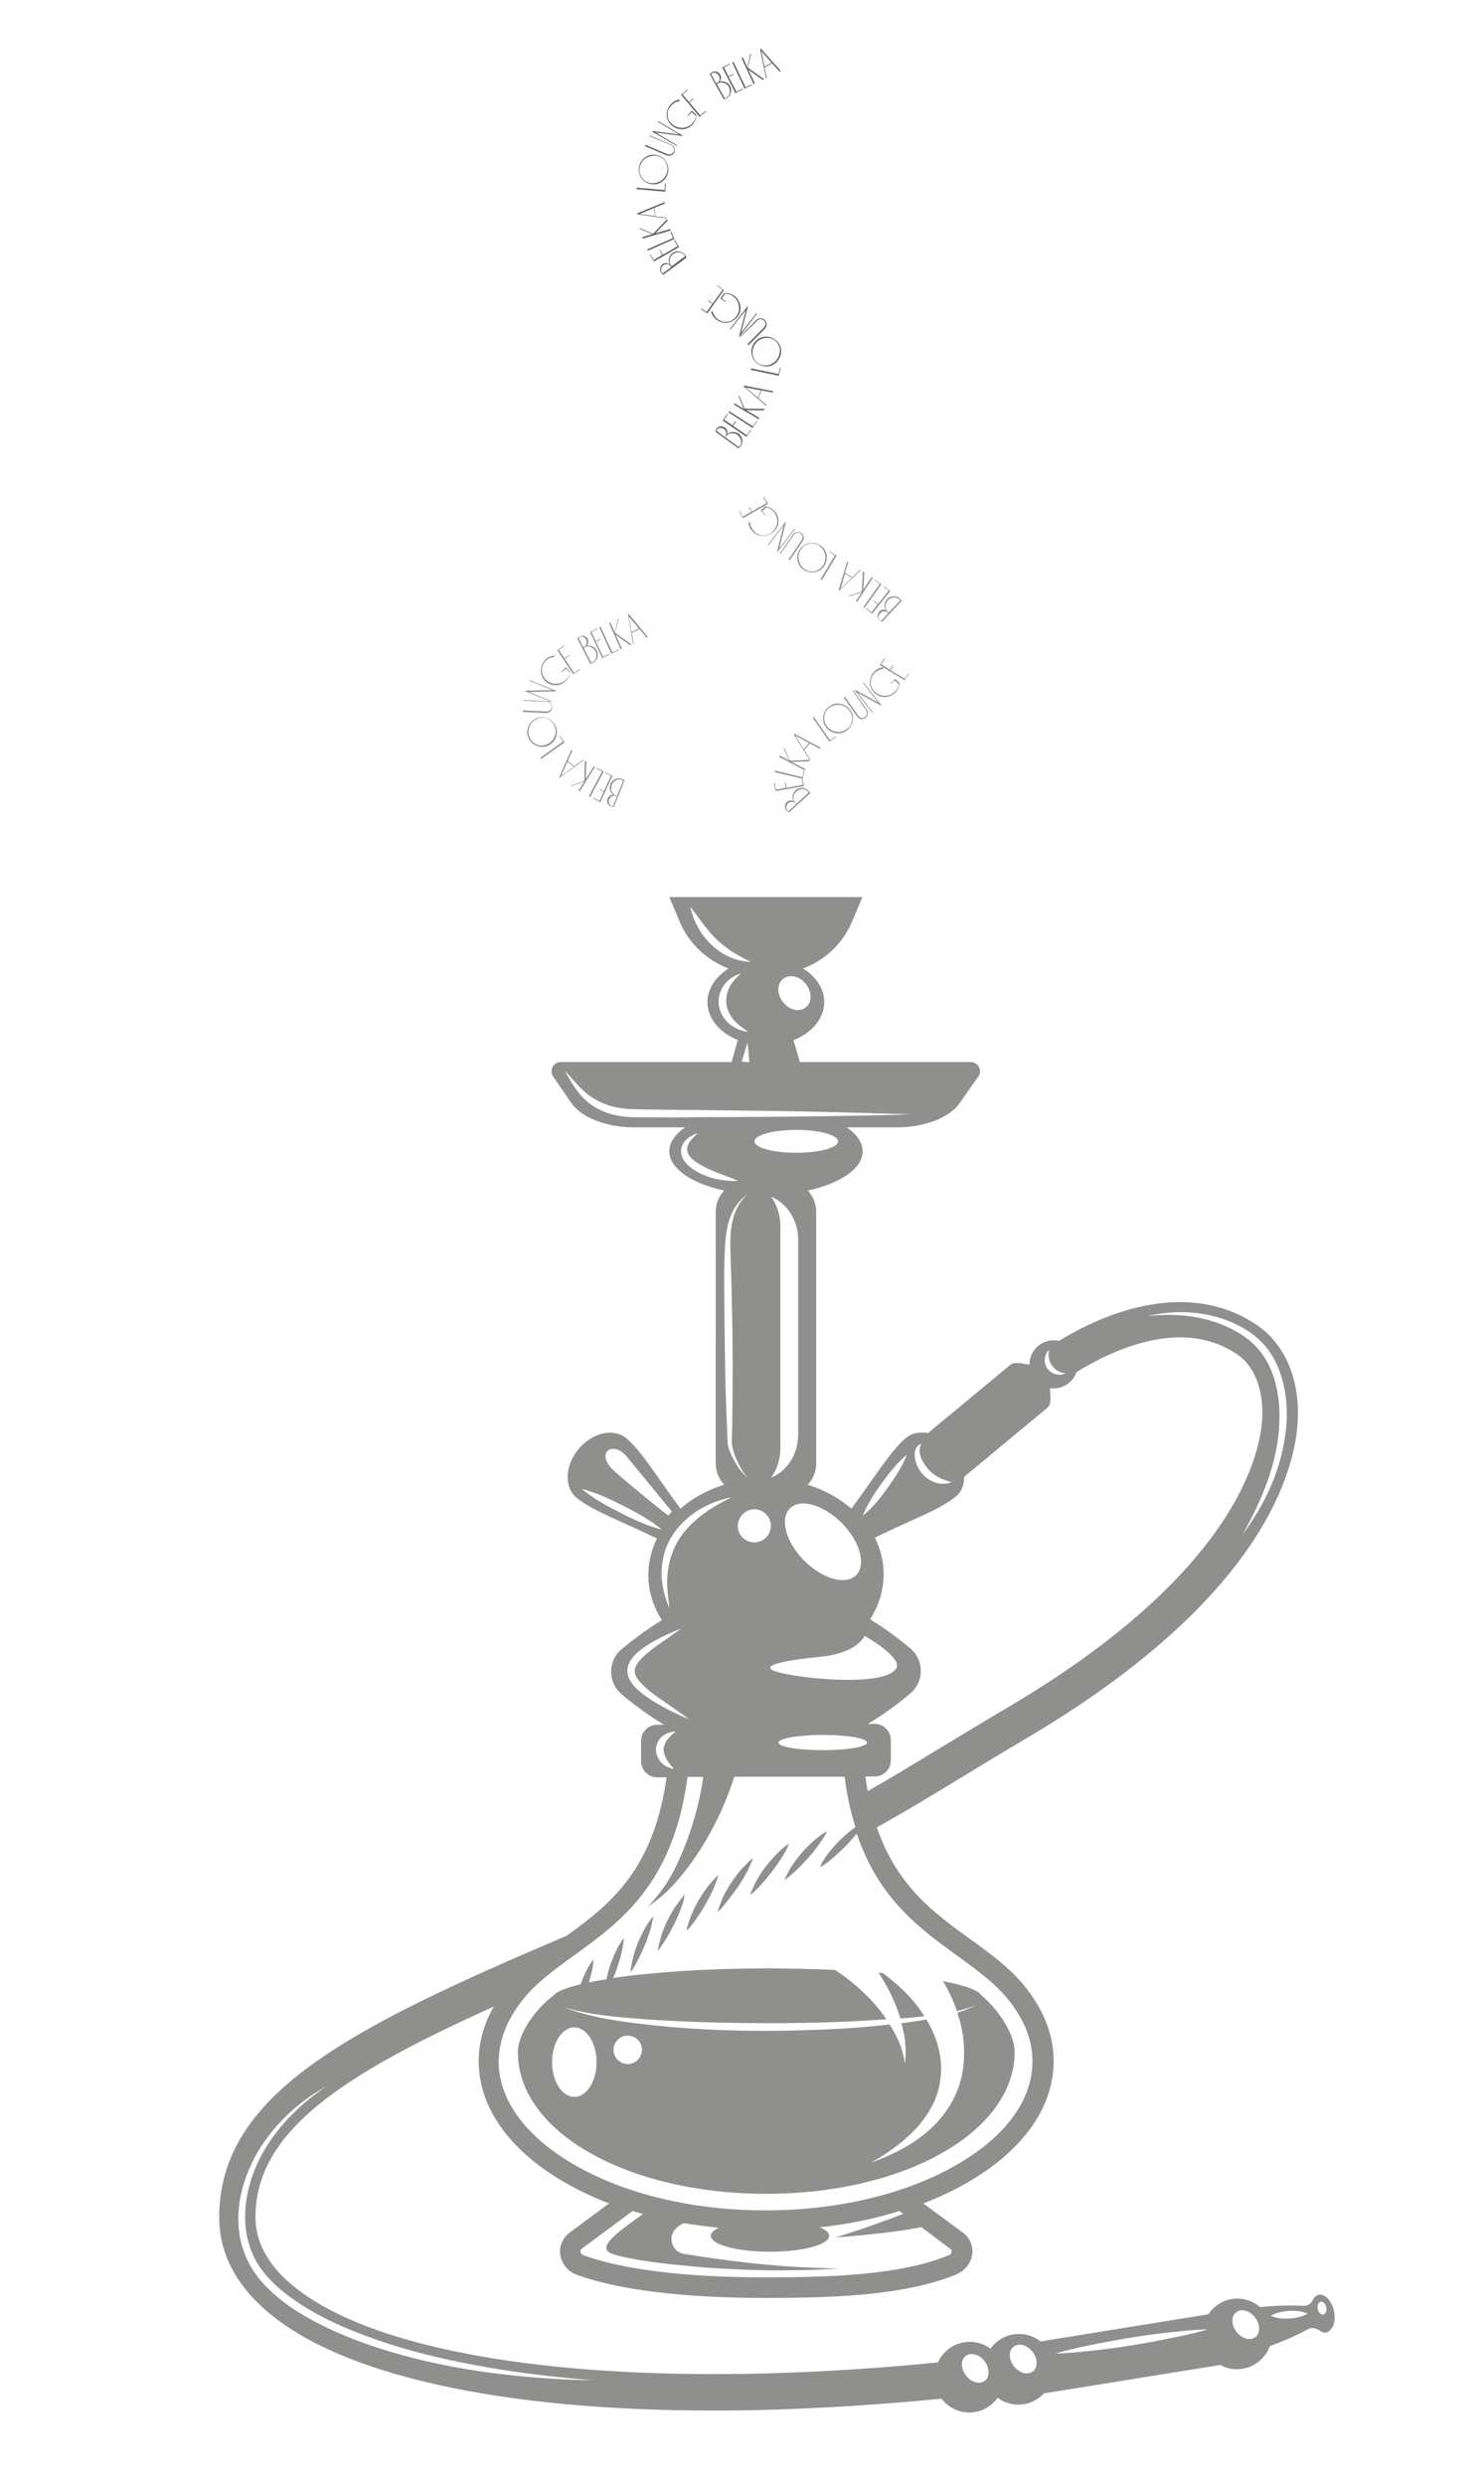 <?xml version="1.0" encoding="utf-8"?>
<!-- Generator: Adobe Illustrator 23.1.0, SVG Export Plug-In . SVG Version: 6.00 Build 0)  -->
<svg version="1.1" id="Слой_1" opacity="0.7" xmlns="http://www.w3.org/2000/svg" xmlns:xlink="http://www.w3.org/1999/xlink"
	 x="0px" y="0px" viewBox="0 0 700 1171.9" style="enable-background:new 0 0 700 1171.9;" xml:space="preserve">
<style type="text/css">
	.st0{opacity:0.7;}
	.st1{fill:#1C1C1A;}
</style>
<g id="Кальян" class="st0">
	<g>
		<path class="st1" d="M436,950.7c-1-1.5-2-3.1-3.1-4.5c-4.7-6.2-10.4-11.2-16.5-15.8c-0.7-0.1-1.4-0.1-2-0.2
			c4.4,6.7,8,13.9,10.3,21.6C428.4,951.6,432.2,951.2,436,950.7z"/>
		<path class="st1" d="M361.4,1034.5c65.4,0,117.2-29.3,117.2-66.9c0-9-8.5-20.9-15.7-26.7c-0.1-0.1-0.2-0.3-0.3-0.4
			c-2-2.4-8.4-4.5-17.8-6.3c2.7,4.5,4.9,9.2,6.6,14.1c3.1-0.7,6.2-1.6,9.1-2.8c-2.8,1.5-5.8,2.6-8.9,3.6c1.4,4.3,2.5,8.8,2.9,13.4
			c0.8,8.3-0.1,16.9-3.5,24.6c-3.3,7.6-8.4,13.9-14.9,19.2c-7.5,6.1-16.1,10.1-25.1,13.5c11.5-6.8,22.5-14.8,28.8-27
			c3.8-7.4,5-16,3.5-24.2c-1-5.8-3.3-11.3-6.3-16.3c-3.3,0.6-6.6,1.1-9.9,1.5c-0.6,0.1-1.3,0.2-1.9,0.2c0.5,2,1,4.1,1.4,6.2
			c0.7,4.3,0.7,8.5,0.3,12.9c-0.7-3.7-1.5-7.3-3.1-10.8c-1.2-2.7-2.6-5.2-4.2-7.7c-10.8,1.3-21.8,2.1-32.6,2.5
			c-27.2,1.1-54.6,0.7-81.6-2.4c-13.2-1.5-26.8-3.3-39.2-8.1c11.2,3.3,23,4.4,34.6,5.3c13.4,1.1,26.8,1.6,40.2,1.9
			c25.7,0.5,51.4,0.3,77.1-1.6c-0.4-0.5-0.7-1.1-1.1-1.6c-4.3-6.1-9.8-11.5-15.6-16.2c-2.4-2-5-3.8-7.6-5.5
			c-10.1-0.4-20.8-0.7-31.9-0.7c-28.4,0-54.2,1.8-72.6,4.5c0.7-1.6,1.3-3.3,1.9-5c1.5-4.5,2.7-9.1,3.1-13.8c0,0.2-0.5,0.6-0.6,0.8
			c-0.3,0.4-0.6,0.9-0.9,1.3c-0.7,1.1-1.4,2.2-1.9,3.4c-1.2,2.4-2.2,4.9-3.1,7.4c-0.7,2.1-1.3,4.3-1.7,6.5c-3.1,0.5-5.8,1-8.4,1.5
			c0-0.1,0.1-0.1,0.1-0.1c1-3.4,2.1-7.2,2.1-10.8c0,0.2-0.7,1-0.8,1.1c-2.2,3.3-3.9,6.9-5.2,10.7c-6.8,1.6-11.3,3.4-12.7,5.2l0,0
			c-8.3,6.2-16.9,17.7-16.9,26.8C244.1,1005.2,295.9,1034.5,361.4,1034.5z M296.1,959.9c3.7,0,6.7,3,6.7,6.7s-3,6.7-6.7,6.7
			s-6.7-3-6.7-6.7S292.4,959.9,296.1,959.9z M270.9,956c5.8,0,10.5,7.4,10.5,16.4c0,9.1-4.7,16.4-10.5,16.4s-10.5-7.4-10.5-16.4
			S265.1,956,270.9,956z"/>
		<path class="st1" d="M279,925C279.5,924.3,278.5,925.7,279,925L279,925z"/>
		<path class="st1" d="M298.9,927.8c0.7-1,1.3-2.1,1.8-3.2c1.3-2.5,2.5-4.9,3.5-7.5c1.1-2.6,2-5.2,2.8-7.9c0.5-2,0.8-3.9,1.3-5.9
			c-0.2,0.7-1.3,1.5-1.6,2.1c-0.7,1-1.4,2-2,3.1c-1.4,2.4-2.6,4.8-3.7,7.4c-1.1,2.6-2,5.4-2.6,8.1c-0.3,1.1-0.5,2.4-0.7,3.5
			c-0.1,0.4-0.1,0.9-0.2,1.4c0,0.1,0.1,1.1-0.1,1.2C297.9,929.8,298.6,928.3,298.9,927.8z"/>
		<path class="st1" d="M312,917.6c0.7-1,1.4-2.1,2.1-3.2c1.5-2.4,2.8-4.8,4-7.3c1.3-2.5,2.4-5.1,3.3-7.7c0.4-1.1,0.8-2.3,1.1-3.4
			c0.1-0.3,0.4-2.5,0.6-2.6c-0.3-0.1-1.5,1.7-1.8,2c-0.8,1-1.6,2.1-2.4,3.2c-1.6,2.3-3,4.8-4.2,7.3c-2.2,4.5-3.6,9.1-4.4,13.9
			C310.8,919.7,311.7,918,312,917.6z"/>
		<path class="st1" d="M325.8,908.3c0.8-1,1.6-2,2.4-3.1c1.6-2.3,3.1-4.6,4.5-7.1s2.8-5,3.9-7.6c0.2-0.4,2.4-6.1,2.2-6.2
			c-0.7,0.3-1.4,1.3-2,1.9c-0.9,0.9-1.7,2-2.6,3c-1.7,2.2-3.3,4.5-4.7,6.9c-1.4,2.5-2.7,5-3.7,7.7c-0.4,1.2-0.9,2.4-1.2,3.6
			c-0.2,0.7-0.8,2.1-0.6,2.7C324.7,909.9,325.4,908.8,325.8,908.3z"/>
		<path class="st1" d="M348.1,889.8c1.6-2.5,3.2-5,4.5-7.6c0.6-1.1,1.1-2.4,1.7-3.6c0.2-0.5,0.4-1,0.6-1.5c0.1-0.2,0.1-0.8,0.3-0.9
			c-0.2-0.1-2,1.7-2.2,1.9c-1,0.9-1.9,1.9-2.8,2.8c-1.9,2.1-3.6,4.4-5.2,6.8c-1.6,2.4-3,4.8-4.2,7.4c-0.2,0.5-2.4,6.2-2.2,6.2
			C339.2,901.9,347.5,890.7,348.1,889.8z"/>
		<path class="st1" d="M372.3,869.2c-0.1,0-0.1,0.1-0.2,0.2C372.3,869.3,372.3,869.2,372.3,869.2z"/>
		<path class="st1" d="M354,893.6c-0.1-0.2,1.9-1.6,2.1-1.9c0.9-0.9,1.9-1.8,2.7-2.8c2-2.1,3.8-4.4,5.6-6.7c1.8-2.4,3.5-4.8,5-7.3
			c0.7-1.1,1.3-2.2,1.9-3.4c0.2-0.3,0.5-1.7,0.9-2.2c-0.3,0.2-0.8,0.5-0.9,0.6c-0.4,0.3-0.9,0.7-1.3,1c-1,0.8-2,1.7-3,2.7
			c-2,2-3.9,4.1-5.6,6.3c-1.8,2.4-3.4,4.8-4.8,7.4c-0.6,1.1-1.1,2.3-1.6,3.4C354.7,891.3,353.8,893.1,354,893.6z"/>
		<path class="st1" d="M369.9,886.6c0.1-0.2,0.8-0.6,1-0.7c0.4-0.3,0.9-0.7,1.3-1c1-0.8,2-1.7,3-2.6c2.1-2,4.2-4.2,6.1-6.3
			c2-2.2,3.8-4.5,5.5-7c1.2-1.7,2.6-3.6,3.3-5.6c-0.8,0.6-1.7,1.1-2.5,1.6c-1.1,0.8-2.2,1.7-3.3,2.6c-2.2,1.9-4.2,3.9-6.1,6.1
			c-1.9,2.2-3.7,4.6-5.3,7.1C372.7,881.1,369.8,886.6,369.9,886.6z"/>
		<path class="st1" d="M629.2,1089.6c-1.1-4.8-4.3-8.1-7.2-7.5c-1.1,0.3-2.1,1.1-2.7,2.4c-0.9,1.8-2.7,3-4.7,2.8
			c-6.3-0.4-14.2,0-20.2,0.6c-2.7-2.3-6.1-3.8-9.9-4c-6-0.3-11.4,2.7-14.5,7.4l-79.2,12.8c-2.6-2.1-5.8-3.3-9.4-3.5
			c-5.8-0.3-11,2.5-14.2,6.9c-2.5-1.9-5.6-3-9-3.2c-6.9-0.3-13.1,3.7-15.8,9.7c-37.2,3.7-72.6,5.5-105.4,5.5
			c-95.1,0-168.5-15-200.6-43.2c-10.6-9.3-15.9-19.7-15.9-30.8c0-40.7,41.6-67.4,112.4-99.3c-4.7,8.3-7.1,16.9-7.1,25.7
			c0,21.9,14.5,42.2,40.7,57.3c6.5,3.7,13.4,7,20.8,9.8l-18.6,13.8c-3.4,2.5-5,6.5-4.4,10.5c0.7,4.3,3.6,7.9,7.8,9.4
			c19.9,7.2,50.8,10.9,89.3,10.9c37.4,0,66.9-1.9,89.5-11c4.2-1.7,7.1-5.4,7.7-9.6c0.5-3.9-1.1-7.8-4.4-10.2l-18.7-13.8
			c7.4-2.8,14.4-6.1,20.8-9.8c26.2-15.1,40.7-35.4,40.7-57.3c0-10.8-3.6-21.3-10.6-31.2l-0.1-0.2c-0.2-0.3-0.4-0.6-0.6-0.8
			c-7.6-10.6-17.7-17.8-28.3-25.5c-16.9-12.2-34.3-24.8-43.8-52.5c13.3-7.4,26.5-15.4,40.5-23.9c9.3-5.7,18.9-11.5,28.7-17.3
			C597,753.5,611.3,692.2,612.2,669c0.7-19.1-6.2-35-18.9-43.9c-28.6-19.8-65.1-10.4-93.8,7.2c-0.8-0.2-1.6-0.3-2.5-0.3
			c-6.3,0-11.4,5.1-11.4,11.4v0.1c-2.2-0.3-7-1.6-8.9,0l-39,32.3c-3.9-0.7-7.7-0.1-10.5,2.4c-7.1,5.9-15.1,19.1-25.6,33.2
			c-5.7-4.9-12.7-8.8-20.6-11.3c2.5-2.6,4-6.1,4-10.1V571.5c0-3.9-1.5-7.5-4-10.1c15.3-3.3,25.9-10.3,25.9-18.5
			c0-4.2-2.7-8-7.5-11.3h23.7c13,0,24.8-4.5,29.6-11.5l8.8-12.5c2-2.8-0.1-6.8-3.6-6.8h-80.6l-3-10.3c8.6-3.4,14.5-10.2,14.5-18
			c0-6.3-3.9-12-10-15.8c10.2-3.8,18.6-11.6,23-21.9l5-11.8h-91.1l5,11.8c4.4,10.3,12.8,18.1,23,21.9c-6.1,3.8-10,9.5-10,15.8
			c0,7.8,5.8,14.5,14.3,17.9l-2.9,10.4h-80.6c-3.5,0-5.5,3.9-3.6,6.8l8.5,12.4c4.8,7,16.6,11.6,29.7,11.6h24.1
			c-4.7,3.2-7.5,7.1-7.5,11.3c0,8.1,10.6,15.2,25.9,18.5c-2.5,2.6-4,6.2-4,10.1V690c0,3.9,1.5,7.4,4,10.1
			c-7.9,2.5-14.9,6.3-20.6,11.3c-11-14.7-18.5-27.4-25.6-33.2c-6-4.9-16-2.7-22.5,5.1s-6.9,18.1-0.9,23c7.2,6,22.2,11.5,37.9,19.2
			c-2.6,5.3-4.1,11.1-4.1,17.2c0,7.7,2.4,14.9,6.4,21.3c-7.5,4.6-14,9.5-19,13.7c-6.6,5.5-6.6,15.6,0,21.2c5.2,4.4,12,9.6,20,14.4
			H310c-4.2,0-7.6,3.4-7.6,7.6v9.6c0,4.2,3.4,7.6,7.6,7.6h4.4c-6.1,43.7-26.6,59.9-47.1,74.7c-102.1,43.4-163.9,74.5-163.9,132.8
			c0,16.2,7.3,30.9,21.6,43.5c35.3,31.1,111.6,47.6,211.5,47.6c33.5,0,69.5-1.9,107.6-5.6c2.8,3.7,7.3,6.2,12.3,6.5
			c5.8,0.3,11-2.5,14.2-6.9c2.5,1.9,5.6,3,9,3.2c5.1,0.2,9.7-1.9,12.8-5.3l83.2-13.4c2.1,1.1,4.5,1.9,7.1,2
			c7.4,0.3,13.9-4.3,16.3-10.9c5.5-2,12.5-4.9,17.8-7.9c1.7-1,3.9-0.7,5.5,0.5c1.1,0.8,2.3,1.2,3.4,1
			C628.8,1098.8,630.3,1094.4,629.2,1089.6z M448.3,1060.5c0.5,0.4,0.7,0.7,0.6,1.2c-0.1,0.6-0.5,1.5-1.7,1.9
			c-22.4,9.1-54.5,10.3-85.9,10.3c-37.4,0-67.2-3.6-86-10.4c-1-0.4-1.5-1.1-1.5-1.7c-0.1-0.5,0.1-1,0.6-1.4l24-17.8
			c1.6,0.5,3.3,1,4.9,1.4c-9.7,7.1-21.8,15-15.6,18.3c3.7,2,18.8,4.6,34.7,6c3.2,0.3,6.5,0.6,9.7,0.9c12.3,0.9,24.7,1.4,37,1.4
			c9-0.1,17.9-0.2,26.9-1c-3.9,0.1-7.8-0.1-11.6-0.2c-20.7-0.8-41.3-3.2-61.8-6.6c-5.9-1-8-8.5-3.3-12.4c0.9-0.8,2-1.5,3.2-2.1
			c5.4,0.9,10.9,1.6,16.6,2.2c-2.4,1.1-3.8,2.4-3.8,3.8c0,4.2,12.5,7.5,27.9,7.5s27.9-3.3,27.9-7.5c0-1.5-1.6-2.9-4.5-4
			c13.2-1.4,25.9-4,37.7-7.7l1.7,1.3c-3.4,1.4-7.7,3-11.9,4.5c-9.9,3.6-20.1,6.7-20.1,6.7s10.6-0.8,21.1-2c5.3-0.6,10.6-1.3,14.6-2
			c2-0.3,3.7-0.7,4.9-0.9L448.3,1060.5z M568,619.7c10.2,1.8,20.8,6.3,27.9,14c7.3,7.9,10.4,19.1,11,29.6
			c0.5,10.9-1.6,21.8-5.3,32.1s-9.2,19.6-15.6,28.5c9.3-16.7,17.1-34.8,17.5-54.2c0.3-10.4-1.6-21.4-7.4-30.2
			c-5.7-8.6-15.5-13.9-25.3-16.8c-9.6-2.8-19.7-3.2-29.7-2.1C550,618.6,559.1,618.1,568,619.7z M494.9,636.5
			c-0.2,0.8-0.3,1.6-0.3,2.4c0,4.5,3.6,8.4,8.1,8.7c-3,1.4-6.6,0.5-8.6-2.2S492.4,638.9,494.9,636.5z M454.8,696.4l39.4-32.7
			c2-1.6,1.1-6.7,1.1-9.1c0.4,0.1,0.8,0.1,1.1,0.1l0.1,0.1l0.1-0.1c0.2,0,0.3,0,0.4,0c5,0,9.2-3.2,10.8-7.7
			c17.7-10.9,50.3-25.9,76-8.2c7.9,5.5,12.1,16.2,11.6,29.4c-0.6,16-11.1,73-121,137.5c-9.9,5.8-19.6,11.8-29,17.4
			c-12.5,7.6-24.3,14.8-36.1,21.5c-0.4-2.2-0.8-4.5-1.1-6.9h4.4c4.2,0,7.6-3.4,7.6-7.6v-9.6c0-4.2-3.4-7.6-7.6-7.6h-3.2
			c8-4.8,14.8-9.9,20-14.4c6.6-5.5,6.6-15.6,0-21.2c-5-4.2-11.4-9.1-19-13.7c4.1-6.3,6.4-13.6,6.4-21.3c0-6.1-1.5-11.9-4.1-17.2
			c15.6-7.8,30.7-13.2,37.9-19.2C453.4,703.9,454.8,700.3,454.8,696.4z M344.8,598.7c0.2,4.9,0.3,9.7,0.4,14.6
			c0.5,19.5,0.5,39,0.2,58.4c-0.1,2.5-0.1,5-0.2,7.5c-0.1,2.4,0.5,4.6,1.3,6.8c1.5,3.9,3.5,7.9,6.3,11c-2.8-2.4-5.1-5.6-6.8-8.9
			c-1-1.9-2-3.9-2.5-6c-0.4-1.5-0.3-3.1-0.4-4.7c-0.4-9.8-0.8-19.6-1-29.5c-0.2-10.1-0.3-20.2-0.4-30.2s-0.3-20.1,0.3-30.1
			c0.3-5.1,1-10.3,3-15c1.7-4,4.4-7.1,7.8-9.7c-2.7,2.6-4.8,5.4-6.1,8.9c-1.5,4-2.1,8.4-2.2,12.7C344.4,589.2,344.7,594,344.8,598.7
			z M355.8,711.7c4.3,0,7.8,3.4,7.8,7.8c0,4.3-3.4,7.8-7.8,7.8c-4.3,0-7.8-3.4-7.8-7.8C348.1,715.2,351.6,711.7,355.8,711.7z
			 M386.6,781.3c18-1.7,21.2-9.9,21.2-9.9c6.1,3.4,17.5,11.2,15,15.3c-6,9.7-52,4.1-58.1,1C358.6,784.8,374.4,782.5,386.6,781.3z
			 M363.7,564.3c7.5,3,12.8,11,12.8,20.4v91.7c0,9.5-5.4,17.5-12.8,20.4c2.8-3.8,4.4-8.6,4.4-13.9V578.2
			C368.1,573,366.5,568.1,363.7,564.3z M388.1,818.1c11.5,0,20.9,1.6,20.9,3.6s-9.3,3.6-20.9,3.6s-20.9-1.6-20.9-3.6
			C367.2,819.8,376.6,818.1,388.1,818.1z M434.6,680.7c-2.2,3.9,0.3,8.5,2.8,11.6c3.1,3.7,6.9,5.5,11.5,6.6
			c-5,2.1-10.8-0.2-14.1-4.2C431.9,691.4,429.1,683.2,434.6,680.7z M416,699.3c3.4-4.7,7.2-9.5,11.6-13.2c0,0.2-0.1,0.4-0.1,0.5
			c-2.1,5.2-5.4,10.2-8.6,14.7c-3.4,4.8-7.3,9.7-11.9,13.4C409.1,709.3,412.5,704.1,416,699.3z M397.1,718.2
			c8.6,8.7,11.6,19.7,6.7,24.6c-4.9,4.9-15.9,1.7-24.5-6.9c-8.6-8.7-11.6-19.7-6.7-24.6C377.4,706.4,388.4,709.5,397.1,718.2z
			 M375.6,543.6c-10.9,0-19.7-2.4-19.7-5.4s8.8-5.4,19.7-5.4s19.7,2.4,19.7,5.4C395.4,541.2,386.5,543.6,375.6,543.6z M369.4,461.6
			c3-2.4,7.8-1.4,10.7,2.4c3,3.7,3,8.6,0,11s-7.8,1.4-10.7-2.4C366.4,468.8,366.4,463.9,369.4,461.6z M325.6,427.6
			c4,5,7.4,10.4,12,15c2.6,2.5,5.4,4.7,8.4,6.6c2.6,1.6,5.4,2.9,8.1,4.4C339.7,453,328.6,441.3,325.6,427.6z M339.3,475.2
			c-1.8-7.2,3.3-14.4,10.2-16.1c-2.1,1.9-4.1,3.8-5.4,6.4c-1.4,2.8-2,6.2-1.2,9.3c0.6,2.5,1.9,4.7,3.6,6.6c1.9,2.1,4.2,3.6,6.5,5.2
			C346.4,485.8,341,481.7,339.3,475.2z M353.5,500.9l-3.6-0.3l2.7-9.1L353.5,500.9z M309.9,526.9c-6-0.1-12,0.3-17.9-0.7
			c-6-1-11.6-3.5-16.1-7.7c-4-3.8-6.7-8.6-9.4-13.4c3.4,3.3,6.2,7.2,9.8,10.2c4.2,3.5,9.1,5.8,14.5,6.9c5.6,1.1,11.4,0.9,17.2,1
			c6.1,0.1,12.3,0.2,18.4,0.2c24.4,0.3,48.9,0.5,73.3,1.2c10.1,0.3,20.2,0.5,30.2,0.9c-20.9,0.6-41.8,0.9-62.8,1.1
			c-12.8,0.1-25.6,0.2-38.4,0.2C322.4,527,316.1,527,309.9,526.9z M326.4,551c-3.1-2.2-6.1-5.9-4.9-10c1-3.5,4.4-5.6,7.7-6.7
			c-2,1.9-4.5,4-5,6.8c-0.7,3.7,3.3,6.5,6.1,8.1c5.6,3.3,11.9,5,17.8,7.6C340.8,557.2,332.4,555.4,326.4,551z M295.5,686.7
			c3.6,4.3,21.4,26.1,21.4,26.1l-1.7,1.9c0,0-15.1-11.9-25.1-20.7C280.1,685.3,289,678.9,295.5,686.7z M292.5,713.3
			c-6.3-3.2-12.7-6.7-18.1-11.2c6.8,1.7,13.4,4.8,19.7,8c6.3,3.2,12.7,6.7,18.1,11.2C305.4,719.6,298.8,716.5,292.5,713.3z
			 M313,733.9c2.2-10,9.8-18.3,18.7-23.1c4.3-2.3,8.7-3.8,13.4-4.8c-3.3,1.8-6.6,3.4-9.7,5.4c-4,2.6-7.7,5.5-10.9,9
			c-6.5,6.8-9.8,16.2-9.8,25.6c0,4.2,0.6,8.3,1.1,12.5c-1.7-3.9-2.8-7.8-3.4-11.9C311.7,742.3,312.1,738.1,313,733.9z M300.8,796.8
			c-3.6-3.3-6.3-7.8-4-12.6c2.1-4.4,6.8-7.4,10.8-9.8c4.4-2.6,9-4.6,13.7-6.4c-2.9,2.1-5.9,4.1-8.8,6.2c-3.8,2.7-8,5.5-11,9.1
			c-1.4,1.7-2.6,3.8-1.9,6.2c0.7,2.1,2.4,3.8,3.9,5.3c3.4,3.3,7.5,6,11.4,8.7c3.4,2.4,6.8,4.7,10.1,7.2c-3.8-1.5-7.5-3.3-11.1-5.2
			C309.4,803.1,304.7,800.3,300.8,796.8z M314,832.8c-0.5-0.3-1.1-0.7-1.6-1.2c-0.3-0.3-0.5-0.5-0.8-0.8s-0.5-0.7-0.7-1
			c-0.3-0.3-0.4-0.7-0.6-1.1c-0.2-0.4-0.4-0.8-0.5-1.2s-0.3-0.9-0.3-1.3s-0.1-0.9-0.1-1.4l0.2-1.4c0.1-0.4,0.3-0.9,0.4-1.3
			s0.4-0.8,0.6-1.2l0.3-0.5c0.1-0.2,0.3-0.3,0.4-0.5c0.3-0.3,0.5-0.7,0.8-0.9s0.6-0.5,0.9-0.7c0.6-0.4,1.3-0.7,1.8-1
			c0.6-0.2,1.1-0.4,1.6-0.5c0.5-0.2,0.9-0.1,1.2-0.2c0.7-0.1,1.1-0.1,1.1-0.1s-0.3,0.3-0.8,0.7c-0.3,0.2-0.7,0.4-0.9,0.8
			c-0.3,0.3-0.7,0.6-1,1s-0.8,0.8-1.1,1.2c-0.2,0.2-0.3,0.4-0.5,0.7c-0.2,0.2-0.3,0.5-0.4,0.8c-0.2,0.2-0.3,0.5-0.4,0.8
			s-0.2,0.5-0.3,0.8c-0.1,0.3-0.2,0.5-0.2,0.8s-0.1,0.5-0.1,0.8l0.1,0.9c0,0.3,0.1,0.5,0.2,0.9c0,0.3,0.2,0.5,0.2,0.8
			c0.1,0.3,0.2,0.5,0.3,0.8c0.1,0.3,0.2,0.5,0.4,0.8c0.2,0.3,0.3,0.5,0.4,0.8c0.3,0.5,0.7,0.9,0.9,1.4c0.3,0.4,0.7,0.8,0.9,1.1
			s0.5,0.7,0.8,0.9c0.4,0.5,0.7,0.8,0.7,0.8s-0.4-0.1-1.1-0.2c-0.3-0.1-0.8-0.2-1.2-0.4C315.1,833.3,314.6,833.1,314,832.8z
			 M244.1,946.3l0.3-0.4c0.1-0.2,0.3-0.4,0.4-0.6c6.7-9.3,16.1-16.1,26.1-23.3c22.1-16,46.7-33.8,53.4-84.1h7.4
			c-0.3,2.3-0.7,4.6-1.1,6.8c-2.1,10.7-5.4,21.2-9.8,31.2c-2.1,4.8-4.5,9.5-7.5,13.8c-2.4,3.5-5,6.6-7.9,9.6c4.3-3,8.2-6.2,11.8-10
			c13.4-14.6,23.1-32.7,29.2-51.5h52c1.1,8.9,2.9,16.8,5.1,23.8c-0.4,0.3-0.8,0.5-1.3,0.9c-2.4,1.8-4.6,3.8-6.7,5.9
			c-2,2.1-3.9,4.3-5.6,6.6c-0.8,1.1-1.5,2.2-2.2,3.4c-0.4,0.7-0.7,1.9-1.3,2.5c0.5-0.7,1.7-1.1,2.4-1.6c1.1-0.8,2.2-1.6,3.2-2.5
			c2.2-1.8,4.3-3.8,6.3-5.7c2.1-2.1,4-4.2,5.8-6.5c10.4,30.8,29.7,44.8,47.4,57.6c9.9,7.2,19.4,14,26.1,23.3
			c0.2,0.2,0.3,0.4,0.5,0.7l0.1,0.2c5.8,8.2,8.8,16.8,8.8,25.6c0,18.3-12.7,35.6-35.9,48.9c-24,13.8-56,21.4-90,21.4
			c-34.1,0-66.1-7.6-90-21.4c-23.1-13.3-35.9-30.7-35.9-48.9C235.4,963,238.4,954.4,244.1,946.3z M229.3,1118.6
			c-19.4-2.7-38.6-7-57-13.5c-9.2-3.3-18.3-7.2-26.8-12c-7.9-4.4-15.4-9.8-21.5-16.5c-6.3-7-10.3-15.6-11.3-25
			c-1-9.6,0.8-19.1,4.5-28c6.6-16.1,19.3-29.4,34.1-38.3c1.1-0.7,2.2-1.3,3.3-2c-13.4,9.1-25,20.4-32.3,35c-8,16.2-10.1,36.5,1,51.8
			c5.2,7.1,12.4,12.6,19.8,17.3c7.9,5,16.4,9,25.1,12.4c17.9,7.1,36.7,11.9,55.6,15.4c17.3,3.3,34.7,5.4,52.2,6.9
			c1.3,0.1,2.5,0.2,3.7,0.3C263,1122.2,246.1,1120.9,229.3,1118.6z M464.5,1122.7c-2.5,1.8-6.4,0.7-8.9-2.6c-2.5-3.3-2.5-7.4,0-9.2
			c2.5-1.8,6.4-0.7,8.9,2.6C466.9,1116.8,466.9,1120.9,464.5,1122.7z M487.1,1118.3c-2.5,1.8-6.4,0.7-8.9-2.6
			c-2.5-3.3-2.5-7.4,0-9.2c2.5-1.8,6.4-0.7,8.9,2.6C489.6,1112.3,489.6,1116.5,487.1,1118.3z M543.9,1104.2
			c-11.3,2.1-22.7,3.8-34.2,4.8c-3.9,0.4-7.9,0.7-11.8,0.8c8.5-2.5,17.2-4.2,25.9-5.8c11.3-2.1,22.7-3.8,34.2-4.8
			c3.9-0.4,7.8-0.7,11.8-0.8C561.4,1100.9,552.6,1102.5,543.9,1104.2z M592.1,1102.1c-2.5,1.8-6.4,0.7-8.9-2.6
			c-2.5-3.3-2.5-7.4,0-9.2c2.5-1.9,6.4-0.7,8.9,2.6C594.5,1096.2,594.5,1100.3,592.1,1102.1z M608.2,1093.3
			c-2.9,0.2-6.2-0.1-8.8-1.3c2.5-1.5,5.7-2.1,8.6-2.3c2.9-0.2,6.2,0.1,8.8,1.3C614.3,1092.5,611.1,1093.1,608.2,1093.3z
			 M624.3,1091.4c-1.1,0.3-2.4-0.9-2.7-2.5c-0.4-1.7,0.2-3.2,1.3-3.5s2.4,0.9,2.7,2.5C625.9,1089.6,625.3,1091.2,624.3,1091.4z"/>
	</g>
	<g>
		<path class="st1" d="M288.9,374.5c-0.6-0.6-1-1.3-1.2-2.2c-0.2-0.8-0.1-1.7,0.2-2.5c0.4-1.1,1.2-1.9,2.3-2.4
			c1.1-0.5,2.2-0.5,3.3-0.1c0.4,0.2,0.8,0.4,1.1,0.7l-5,12.5c-0.1,0-0.2,0-0.3,0c-0.4,0-0.8-0.1-1.1-0.2c-0.8-0.3-1.3-0.8-1.6-1.5
			c-0.3-0.7-0.3-1.5,0-2.2c0.2-0.5,0.5-0.9,0.9-1.3c0.4-0.3,0.9-0.5,1.4-0.5c0.1,0,0.2,0,0.3,0C289.2,374.8,289.1,374.6,288.9,374.5
			z M289.1,380.3l1.9-4.6l-0.6-0.3c-0.5-0.2-1.1-0.2-1.7,0.1c-0.6,0.3-1,0.8-1.3,1.4c-0.3,0.7-0.3,1.3-0.1,1.9
			c0.2,0.6,0.6,1,1.1,1.3C288.6,380.2,288.9,380.3,289.1,380.3z M293.4,367.8c-0.9-0.4-1.9-0.3-2.8,0.1s-1.6,1.2-2,2.2s-0.4,2-0.1,3
			c0.4,1,1,1.6,1.9,2l0.6,0.3l3-7.3C293.8,368,293.6,367.9,293.4,367.8z"/>
		<path class="st1" d="M288.2,365.8l-2.8-1.3l-0.1-0.4l3.6,1.7l-5.7,12.4l-3.6-1.7l0.4-0.2l2.8,1.3l2-4.3l-2.4-1.1l0.3-0.2l2.2,1
			L288.2,365.8z"/>
		<path class="st1" d="M281.3,362.3l-0.1-0.4l3.6,1.9l-6.4,12l-0.6-0.3l6.2-11.7L281.3,362.3z"/>
		<path class="st1" d="M275.6,368.2l0.3-9.5l0.7,0.4l-0.3,8.3l3.8-6.1l0.5,0.4l-7.2,11.5l-0.5-0.4l2.7-4.3l-6,2.2l-0.3-0.2
			L275.6,368.2z"/>
		<path class="st1" d="M263.7,366.7l5.8-13.1l0.5,0.4l-2.2,4.8l3.1,2.5l4.3-3.1l0.3,0.2l-11.1,8L263.7,366.7z M270.7,361.6l-3-2.4
			l-3.1,6.7L270.7,361.6z"/>
		<path class="st1" d="M263.9,347.2l0.1-0.4l2.3,3.3l-11.1,7.8l-0.4-0.5l10.8-7.7L263.9,347.2z"/>
		<path class="st1" d="M251.4,350.7c-1-0.8-1.7-1.7-2.2-2.9c-0.5-1.1-0.6-2.4-0.4-3.6c0.2-1.3,0.7-2.4,1.4-3.3
			c0.8-1,1.7-1.7,2.9-2.2c1.1-0.5,2.4-0.6,3.6-0.4c1.3,0.2,2.4,0.7,3.3,1.4c1,0.8,1.7,1.7,2.2,2.9c0.5,1.1,0.6,2.4,0.4,3.6
			c-0.2,1.3-0.7,2.4-1.4,3.3c-0.8,1-1.7,1.7-2.9,2.2c-1.1,0.5-2.4,0.7-3.6,0.4C253.5,351.9,252.4,351.4,251.4,350.7z M260.9,341
			c-0.7-0.9-1.5-1.6-2.6-2.1c-1-0.4-2.1-0.6-3.3-0.4s-2.2,0.6-3.1,1.3c-0.9,0.7-1.6,1.6-2.1,2.7s-0.7,2.2-0.5,3.4
			c0.1,1.1,0.5,2.2,1.2,3.1s1.5,1.6,2.6,2.1c1,0.4,2.1,0.6,3.3,0.4c1.1-0.2,2.1-0.6,3.1-1.4s1.6-1.6,2.1-2.7s0.7-2.2,0.5-3.4
			C261.9,342.9,261.5,341.9,260.9,341z"/>
		<path class="st1" d="M246.8,330.4v-0.3l11,0.5c0.8,0.1,1.4,0.3,1.9,0.9s0.8,1.3,0.7,2c0,0.5-0.2,1-0.4,1.4c-0.3,0.4-0.6,0.8-1.1,1
			c-0.4,0.2-0.9,0.3-1.4,0.3l-11-0.5l0.1-0.7l11,0.5c0.7,0.1,1.3-0.2,1.8-0.6s0.8-1,0.8-1.6c0.1-0.7-0.2-1.2-0.7-1.6
			c-0.4-0.5-1-0.7-1.7-0.8L246.8,330.4z"/>
		<path class="st1" d="M249.7,321l0.1-0.3l12.6,5.1l-0.1,0.2H262l-12.5,0.3l10.8,4.4l-0.1,0.3l-12.6-5.1l0.1-0.2h0.3l12.5-0.3
			L249.7,321z"/>
		<path class="st1" d="M265.1,316.9h-0.4l2.2-2.3l2.1,2.1v0.3c-0.1,0.6-0.2,1.1-0.4,1.6c-0.3,0.9-0.9,1.7-1.6,2.4
			c-0.9,0.9-1.9,1.5-3.1,1.9c-1.2,0.3-2.4,0.3-3.6,0s-2.2-0.9-3.2-1.8c-0.7-0.7-1.2-1.4-1.5-2.3c-0.4-0.9-0.5-1.7-0.5-2.6
			s0.2-1.7,0.5-2.6s0.9-1.6,1.5-2.4c1.2-1.2,2.7-1.9,4.4-2.1l0.1,0.7c-1.7,0.1-3.2,0.8-4.3,2c-1.2,1.2-1.7,2.7-1.7,4.3
			c0,1.1,0.3,2.2,0.9,3.2s1.4,1.7,2.5,2.3s2.1,0.8,3.3,0.8c1.5,0,2.8-0.4,4-1.3c1.1-0.8,2-1.9,2.4-3.2c0.1-0.2,0.2-0.5,0.2-0.8
			l-1.9-1.9L265.1,316.9z"/>
		<path class="st1" d="M270.8,317.3l2.5-1.7l0.4,0.1l-3.3,2.2l-7.5-11.3l3.3-2.2l-0.1,0.4l-2.5,1.7l2.6,3.9l2.2-1.5v0.4l-2,1.4
			L270.8,317.3z"/>
		<path class="st1" d="M277.4,304.5c0.9-0.1,1.6,0.1,2.4,0.5s1.3,1,1.7,1.8c0.5,1,0.6,2.1,0.3,3.3c-0.4,1.1-1.1,2-2.1,2.5
			c-0.4,0.2-0.8,0.3-1.3,0.4l-6.1-12c0.1-0.1,0.1-0.2,0.2-0.2c0.3-0.3,0.5-0.5,0.9-0.7c0.7-0.4,1.4-0.4,2.2-0.2
			c0.8,0.3,1.3,0.7,1.7,1.4c0.2,0.5,0.3,1,0.3,1.5c-0.1,0.5-0.2,1-0.5,1.4c-0.1,0.1-0.1,0.2-0.2,0.3
			C276.9,304.6,277.2,304.6,277.4,304.5z M272.9,300.8l2.2,4.4l0.6-0.3c0.5-0.3,0.9-0.7,1-1.4c0.2-0.7,0.1-1.3-0.2-1.9
			c-0.3-0.6-0.8-1-1.4-1.3s-1.2-0.2-1.7,0.1C273.2,300.5,273.1,300.7,272.9,300.8z M279.5,312.3c0.9-0.4,1.5-1.2,1.7-2.2
			c0.3-1,0.2-2-0.3-3s-1.3-1.6-2.2-2c-1-0.4-1.9-0.3-2.8,0.1l-0.6,0.3l3.6,7C279.1,312.5,279.3,312.4,279.5,312.3z"/>
		<path class="st1" d="M284.5,309.7l2.8-1.3l0.4,0.2l-3.6,1.7l-5.8-12.3l3.6-1.7l-0.1,0.4L279,298l2,4.3l2.4-1.1l-0.1,0.4l-2.2,1
			L284.5,309.7z"/>
		<path class="st1" d="M291.6,306.4l0.4,0.2l-3.7,1.6l-5.6-12.4l0.6-0.3l5.5,12.1L291.6,306.4z"/>
		<path class="st1" d="M290.1,298.3l7.7,5.6l-0.7,0.3l-6.7-4.9l3,6.6l-0.6,0.3l-5.5-12.4l0.6-0.3l2.1,4.6l1.5-6.2l0.4-0.2
			L290.1,298.3z"/>
		<path class="st1" d="M296.5,289.4l9.1,11l-0.6,0.3l-3.3-4l-3.7,1.7l0.9,5.2l-0.3,0.2l-2.3-13.5L296.5,289.4z M297.9,298l3.4-1.6
			l-4.7-5.7L297.9,298z"/>
	</g>
	<g>
		<path class="st1" d="M374.1,377.3c-0.3-0.8-0.3-1.6-0.1-2.5c0.2-0.8,0.7-1.6,1.3-2.2c0.9-0.8,1.9-1.1,3.1-1.1
			c1.2,0.1,2.2,0.5,3,1.4c0.3,0.3,0.5,0.7,0.8,1.1l-10,9.1c-0.1,0-0.2-0.1-0.3-0.1c-0.3-0.2-0.7-0.4-0.9-0.7
			c-0.5-0.6-0.8-1.3-0.8-2.1c0.1-0.8,0.4-1.5,0.9-2c0.4-0.4,0.9-0.6,1.4-0.7s1-0.1,1.5,0.1c0.1,0.1,0.2,0.1,0.3,0.1
			C374.3,377.8,374.2,377.5,374.1,377.3z M371.8,382.6l3.7-3.3l-0.4-0.5c-0.4-0.4-0.9-0.7-1.6-0.7s-1.3,0.3-1.7,0.7
			c-0.5,0.5-0.8,1-0.9,1.7s0.1,1.2,0.5,1.6C371.4,382.4,371.6,382.6,371.8,382.6z M381.1,373.2c-0.7-0.7-1.5-1.1-2.6-1.1
			s-2,0.4-2.8,1.1c-0.8,0.8-1.3,1.6-1.4,2.7s0.2,1.9,0.9,2.7l0.4,0.5l5.8-5.3C381.4,373.6,381.3,373.4,381.1,373.2z"/>
		<path class="st1" d="M378.7,370.1l-0.5-3l0.3-0.3l0.7,3.9l-13.4,2.3l-0.7-3.9l0.4,0.2l0.5,3l4.6-0.8l-0.4-2.6l0.4,0.2l0.4,2.4
			L378.7,370.1z"/>
		<path class="st1" d="M379.1,363.5l0.4-0.2l-0.9,3.9l-13.2-3.1l0.2-0.7l12.9,3.1L379.1,363.5z"/>
		<path class="st1" d="M372.6,358.7l9.5-0.4l-0.4,0.7l-8.3,0.3l6.4,3.3l-0.3,0.6l-12-6.3l0.3-0.6l4.5,2.4l-2.6-5.8l0.2-0.4
			L372.6,358.7z"/>
		<path class="st1" d="M374.5,345.9l12.6,6.7l-0.4,0.5l-4.6-2.5l-2.7,3l2.8,4.5l-0.2,0.3l-7.3-11.6L374.5,345.9z M379.1,353.2
			l2.6-2.8l-6.5-3.5L379.1,353.2z"/>
		<path class="st1" d="M394.1,347.3l0.4,0.1l-3.3,2.3l-7.8-11.2l0.5-0.4l7.6,10.9L394.1,347.3z"/>
		<path class="st1" d="M389,335.6c0.5-1.1,1.4-2,2.5-2.7c1-0.7,2.2-1.1,3.4-1.1s2.4,0.2,3.6,0.8c1.1,0.5,2,1.4,2.7,2.4
			s1.1,2.2,1.1,3.4s-0.2,2.4-0.8,3.6c-0.5,1.1-1.4,2-2.4,2.7s-2.2,1.1-3.4,1.1c-1.3,0.1-2.4-0.2-3.6-0.8c-1.1-0.5-2-1.4-2.7-2.4
			s-1.1-2.2-1.1-3.4C388.2,337.9,388.5,336.7,389,335.6z M400.3,343.1c0.8-0.8,1.3-1.8,1.5-3s0.2-2.2-0.2-3.3c-0.4-1.1-1-2-1.9-2.8
			s-1.9-1.3-3.1-1.5s-2.4-0.2-3.4,0.2c-1.1,0.3-2.1,0.9-2.8,1.7c-0.8,0.8-1.3,1.8-1.5,3s-0.2,2.2,0.2,3.3c0.4,1.1,1,2,1.9,2.8
			s1.9,1.3,3.1,1.5c1.2,0.3,2.4,0.2,3.4-0.2C398.5,344.5,399.5,343.9,400.3,343.1z"/>
		<path class="st1" d="M402.3,325.8l0.3-0.2l6.3,9.1c0.4,0.7,0.6,1.3,0.4,2.1c-0.2,0.8-0.5,1.4-1.1,1.8c-0.4,0.3-0.9,0.4-1.4,0.5
			s-1-0.1-1.4-0.3c-0.4-0.2-0.8-0.5-1.1-0.9l-6.3-9l0.5-0.4l6.3,9c0.4,0.5,0.9,0.9,1.5,1c0.7,0.2,1.3,0.1,1.7-0.3
			c0.5-0.4,0.8-0.9,0.9-1.5c0.1-0.7-0.1-1.3-0.4-1.8L402.3,325.8z"/>
		<path class="st1" d="M407.1,322.1l0.3-0.2l8.4,10.7l-0.2,0.1l-0.2-0.1l-10.9-6l7.2,9.2l-0.3,0.2l-8.4-10.7l0.2-0.1l0.2,0.1l10.9,6
			L407.1,322.1z"/>
		<path class="st1" d="M420.4,322.4H420l2.2-2.3l2.1,2v0.3c-0.1,0.6-0.2,1.1-0.4,1.6c-0.3,0.9-0.8,1.7-1.5,2.5
			c-0.9,0.9-1.9,1.5-3.1,1.9c-1.2,0.3-2.4,0.4-3.6,0.1s-2.3-0.9-3.2-1.7c-0.7-0.7-1.2-1.4-1.6-2.3s-0.5-1.7-0.6-2.6
			c0-0.9,0.2-1.7,0.5-2.7c0.3-0.9,0.8-1.7,1.5-2.4c1.2-1.3,2.6-2,4.3-2.1l0.1,0.7c-1.7,0.2-3.2,0.9-4.3,2.1
			c-1.1,1.3-1.7,2.7-1.7,4.4c0.1,1.1,0.3,2.2,1,3.2c0.6,1,1.5,1.7,2.5,2.2s2.1,0.8,3.4,0.8c1.5-0.1,2.8-0.5,3.9-1.4s1.9-1.9,2.3-3.2
			c0.1-0.2,0.2-0.5,0.2-0.8l-2-1.9L420.4,322.4z"/>
		<path class="st1" d="M426.8,320.1l1.6-2.6l0.4-0.1l-2.1,3.4l-11.6-7.1l2.1-3.4l0.2,0.4l-1.6,2.6l4,2.5l1.4-2.2l0.2,0.4l-1.3,2.1
			L426.8,320.1z"/>
		<path class="st1" d="M417.6,287.3c-0.3-0.8-0.4-1.6-0.3-2.5c0.2-0.9,0.5-1.6,1.1-2.2c0.8-0.9,1.8-1.3,3-1.4s2.2,0.3,3.1,1.1
			c0.3,0.3,0.6,0.7,0.8,1.1l-9.2,9.8c-0.1,0-0.2-0.1-0.3-0.1c-0.4-0.2-0.7-0.3-0.9-0.6c-0.6-0.5-0.9-1.2-0.9-2s0.3-1.5,0.8-2.1
			c0.4-0.4,0.8-0.7,1.3-0.8c0.5-0.2,1-0.2,1.5,0c0.1,0,0.2,0.1,0.3,0.1C417.8,287.7,417.7,287.5,417.6,287.3z M415.6,292.8l3.4-3.6
			l-0.5-0.4c-0.4-0.4-1-0.6-1.6-0.5c-0.7,0.1-1.2,0.3-1.7,0.9c-0.5,0.5-0.7,1.1-0.8,1.7c0,0.7,0.2,1.2,0.6,1.6
			C415.2,292.6,415.4,292.7,415.6,292.8z M424.2,282.7c-0.7-0.7-1.6-1-2.7-0.9c-1,0.1-2,0.5-2.7,1.3c-0.8,0.8-1.1,1.7-1.1,2.8
			c0,1,0.3,1.9,1,2.6l0.5,0.4l5.4-5.7C424.5,283,424.4,282.9,424.2,282.7z"/>
		<path class="st1" d="M419.2,278.5l-2.4-1.9v-0.4l3.1,2.5l-8.5,10.7l-3.1-2.5l0.4-0.1l2.4,1.9l2.9-3.7l-2.1-1.6l0.4-0.1l1.9,1.5
			L419.2,278.5z"/>
		<path class="st1" d="M412.6,273.6l-0.1-0.4l3.2,2.4l-7.9,11l-0.5-0.4l7.7-10.8L412.6,273.6z"/>
		<path class="st1" d="M406.5,278.9l0.5-9.5l0.7,0.4l-0.5,8.3l4-6l0.5,0.4l-7.5,11.4l-0.5-0.4l2.8-4.2l-6.1,2l-0.3-0.2L406.5,278.9z
			"/>
		<path class="st1" d="M395.5,278.5l4.1-13.7l0.5,0.3l-1.5,5l3.4,2.1l3.8-3.6l0.3,0.2l-10,9.5L395.5,278.5z M401.8,272.5l-3.2-2
			l-2.1,7.1L401.8,272.5z"/>
		<path class="st1" d="M391.3,260.3l-0.1-0.4l3.4,2.1l-7,11.6l-0.6-0.3l6.8-11.4L391.3,260.3z"/>
		<path class="st1" d="M382.9,269.9c-1.3-0.1-2.4-0.4-3.5-1c-1.1-0.7-1.9-1.5-2.5-2.6s-0.9-2.3-0.8-3.5c0-1.3,0.4-2.4,1-3.5
			s1.5-1.9,2.6-2.5s2.3-0.9,3.5-0.8c1.3,0,2.4,0.4,3.5,1s1.9,1.5,2.5,2.6s0.9,2.3,0.8,3.5c-0.1,1.3-0.4,2.4-1,3.5
			c-0.7,1.1-1.5,1.9-2.6,2.5C385.3,269.6,384.2,269.9,382.9,269.9z M384.8,256.5c-1.1-0.3-2.2-0.4-3.3-0.1c-1.1,0.3-2.1,0.8-2.9,1.6
			c-0.8,0.8-1.4,1.8-1.7,2.9c-0.3,1.1-0.3,2.3-0.1,3.4c0.3,1.2,0.8,2.2,1.6,3.1c0.8,0.9,1.7,1.5,2.8,1.8c1.1,0.3,2.2,0.4,3.3,0.1
			c1.1-0.3,2.1-0.8,2.9-1.6c0.8-0.8,1.4-1.8,1.7-2.9c0.3-1.1,0.3-2.3,0.1-3.4c-0.3-1.2-0.8-2.2-1.6-3.1
			C386.8,257.4,385.9,256.8,384.8,256.5z"/>
		<path class="st1" d="M368.1,261.3l-0.3-0.2l6.2-9.1c0.4-0.7,1-1,1.8-1.1c0.8-0.2,1.5,0,2.1,0.4c0.4,0.3,0.7,0.7,0.9,1.1
			s0.3,0.9,0.3,1.4s-0.2,1-0.5,1.4l-6.2,9.1l-0.5-0.4l6.2-9.1c0.4-0.5,0.5-1.1,0.4-1.8s-0.4-1.1-0.9-1.5s-1.1-0.5-1.7-0.3
			c-0.7,0.2-1.1,0.5-1.5,1L368.1,261.3z"/>
		<path class="st1" d="M362.5,257.1l-0.3-0.2l8.3-10.8l0.2,0.1l-0.1,0.3l-3,12.1l7.1-9.3l0.3,0.2l-8.3,10.8l-0.2-0.1l0.1-0.3l3-12.1
			L362.5,257.1z"/>
		<path class="st1" d="M361.1,242.7l-0.1,0.4l-2.2-2.3l2.1-2.1l0.3,0.1c0.6,0.1,1.1,0.2,1.6,0.4c0.9,0.4,1.7,0.9,2.4,1.6
			c0.9,0.9,1.5,2,1.8,3.2s0.3,2.4-0.1,3.6c-0.3,1.2-0.9,2.2-1.9,3.1c-0.7,0.7-1.5,1.1-2.4,1.5s-1.7,0.5-2.6,0.5s-1.7-0.2-2.6-0.5
			s-1.6-0.9-2.3-1.5c-1.2-1.2-1.9-2.7-2-4.4l0.7-0.1c0.1,1.7,0.8,3.2,2,4.4s2.6,1.8,4.3,1.9c1.1,0,2.2-0.3,3.2-0.9
			c1-0.6,1.7-1.4,2.4-2.4c0.6-1,0.9-2.1,0.9-3.3c0-1.5-0.4-2.8-1.2-4c-0.8-1.2-1.9-2-3.2-2.4c-0.2-0.1-0.5-0.2-0.8-0.2l-1.9,1.9
			L361.1,242.7z"/>
		<path class="st1" d="M361.6,237.2l-1.5-2.6l0.2-0.4l2,3.4l-11.8,6.7l-2-3.4l0.4,0.1l1.5,2.6l4-2.3l-1.3-2.3l0.4,0.1l1.2,2.1
			L361.6,237.2z"/>
	</g>
</g>
<g>
	<path class="st1" d="M343.6,204.3c0.7-0.4,1.5-0.7,2.4-0.6c0.9,0.1,1.6,0.3,2.4,0.8c0.9,0.7,1.5,1.6,1.7,2.8
		c0.2,1.1-0.1,2.2-0.8,3.2c-0.3,0.4-0.6,0.7-1,0.9l-10.9-7.9c0-0.1,0-0.2,0.1-0.3c0.1-0.4,0.3-0.7,0.4-1c0.5-0.7,1.1-1,1.9-1.1
		s1.5,0.1,2.1,0.5c0.4,0.3,0.8,0.7,1,1.2s0.3,1,0.2,1.5c0,0.1-0.1,0.2-0.1,0.3C343.2,204.6,343.4,204.5,343.6,204.3z M337.9,203.1
		l4,3l0.4-0.5c0.3-0.5,0.4-1,0.3-1.7c-0.2-0.7-0.5-1.1-1.1-1.6c-0.5-0.4-1.2-0.6-1.9-0.5c-0.7,0.1-1.1,0.3-1.5,0.8
		C338.1,202.7,338,202.9,337.9,203.1z M349,210.3c0.6-0.8,0.8-1.7,0.5-2.7c-0.2-1-0.8-1.9-1.6-2.5c-0.9-0.7-1.9-0.9-2.9-0.8
		c-1,0.1-1.9,0.6-2.5,1.4l-0.4,0.5l6.3,4.6C348.7,210.7,348.9,210.5,349,210.3z"/>
	<path class="st1" d="M352.3,205.3l1.7-2.5l0.4-0.1l-2.3,3.3l-11.2-7.7l2.3-3.3l0.1,0.4l-1.7,2.5l3.9,2.7l1.5-2.2l0.2,0.4l-1.4,2
		L352.3,205.3z"/>
	<path class="st1" d="M356.8,198.6l0.4-0.1l-2.2,3.3l-11.4-7.4l0.4-0.5l11.2,7.2L356.8,198.6z"/>
	<path class="st1" d="M351.2,192.7l9.5,0.1l-0.4,0.7l-8.3-0.1l6.2,3.7l-0.3,0.6l-11.7-6.9l0.3-0.6l4.3,2.6l-2.4-6l0.2-0.4
		L351.2,192.7z"/>
	<path class="st1" d="M350.8,181.8l14,2.7l-0.3,0.6l-5.2-1l-1.7,3.6l4,3.4l-0.2,0.3l-10.4-9L350.8,181.8z M357.4,187.5l1.6-3.4
		l-7.3-1.4L357.4,187.5z"/>
	<path class="st1" d="M367.8,173.5l0.4-0.2l-0.8,3.9l-13.3-2.8l0.2-0.7l13,2.7L367.8,173.5z"/>
	<path class="st1" d="M356,170.2c-0.8-1-1.3-2.1-1.5-3.3c-0.2-1.3-0.1-2.5,0.4-3.6c0.4-1.1,1.1-2.1,2.1-3c1-0.8,2.1-1.3,3.3-1.5
		c1.3-0.2,2.5-0.1,3.6,0.4c1.1,0.4,2.1,1.1,3,2.1c0.8,1,1.3,2.1,1.5,3.3c0.2,1.3,0.1,2.5-0.4,3.6s-1.1,2.1-2.1,3
		c-1,0.8-2.1,1.3-3.3,1.5c-1.3,0.2-2.5,0.1-3.6-0.4C357.8,171.9,356.8,171.2,356,170.2z M367.4,163c-0.4-1-1.1-1.9-2-2.6
		c-0.9-0.7-2-1-3.1-1.1s-2.2,0.1-3.3,0.6s-2,1.2-2.7,2.2s-1.1,2.1-1.3,3.2c-0.2,1.1,0,2.2,0.4,3.3c0.4,1,1.1,1.9,2,2.6
		c0.9,0.7,2,1,3.1,1.1s2.2-0.1,3.3-0.6s2-1.2,2.7-2.2s1.1-2,1.3-3.2C368,165.1,367.9,164,367.4,163z"/>
	<path class="st1" d="M349.2,158.9l-0.2-0.2l7.8-7.8c0.5-0.5,1.2-0.8,2-0.8s1.4,0.3,2,0.8c0.3,0.3,0.6,0.8,0.7,1.3s0.2,1,0,1.5
		c-0.1,0.5-0.4,0.9-0.7,1.3l-7.7,7.8l-0.5-0.5l7.7-7.8c0.5-0.5,0.7-1,0.8-1.7c0-0.7-0.2-1.2-0.7-1.6c-0.4-0.4-1-0.7-1.6-0.7
		c-0.7,0-1.2,0.3-1.7,0.8L349.2,158.9z"/>
	<path class="st1" d="M344.6,155.4l-0.3-0.2l8.3-10.8l0.2,0.1l-0.1,0.3l-3.1,12.1l7.2-9.2l0.3,0.2l-8.3,10.8l-0.2-0.1l0.1-0.3
		l3.1-12.1L344.6,155.4z"/>
	<path class="st1" d="M342.3,142.1l0.1,0.4l-2.6-1.8l1.7-2.4l0.3-0.1c0.6-0.1,1.1,0,1.7,0.1c1,0.2,1.9,0.5,2.7,1.1
		c1,0.7,1.8,1.6,2.4,2.8c0.5,1.1,0.8,2.3,0.7,3.6c-0.1,1.3-0.5,2.4-1.3,3.4c-0.5,0.8-1.2,1.4-2,1.9s-1.6,0.8-2.5,1s-1.7,0.2-2.7-0.1
		c-0.9-0.2-1.8-0.5-2.6-1.1c-1.4-1-2.4-2.3-2.8-3.9l0.7-0.2c0.4,1.6,1.4,3,2.7,3.9c1.4,0.9,3,1.3,4.6,1c1.1-0.2,2.1-0.7,3-1.5
		s1.5-1.7,1.9-2.8s0.4-2.2,0.2-3.4c-0.3-1.5-0.9-2.7-2-3.7c-1-1-2.2-1.6-3.6-1.7c-0.3-0.1-0.5-0.1-0.9-0.1l-1.5,2.2L342.3,142.1z"/>
	<path class="st1" d="M340.9,136.6l-2.5-1.7l-0.1-0.4l3.2,2.3l-7.9,11l-3.2-2.3l0.4-0.1l2.5,1.7l2.7-3.8l-2.2-1.5l0.4-0.1l2,1.4
		L340.9,136.6z"/>
	<path class="st1" d="M315.6,123.9c-0.2-0.8-0.2-1.6,0.1-2.5c0.3-0.8,0.8-1.5,1.5-2c0.9-0.7,2-1,3.2-0.8c1.1,0.2,2.1,0.7,2.8,1.7
		c0.3,0.4,0.5,0.8,0.6,1.2l-10.8,8c-0.1-0.1-0.2-0.1-0.3-0.1c-0.3-0.2-0.6-0.4-0.8-0.8c-0.5-0.7-0.7-1.4-0.5-2.1s0.5-1.4,1.1-1.9
		c0.4-0.3,0.9-0.5,1.4-0.5c0.5-0.1,1,0.1,1.5,0.3c0.1,0.1,0.2,0.1,0.3,0.2C315.7,124.3,315.7,124.1,315.6,123.9z M312.7,128.9l4-3
		l-0.4-0.5c-0.4-0.5-0.9-0.8-1.5-0.8c-0.7-0.1-1.3,0.1-1.9,0.5s-0.9,0.9-1,1.6c-0.2,0.7-0.1,1.2,0.3,1.7
		C312.3,128.6,312.5,128.8,312.7,128.9z M322.9,120.4c-0.6-0.8-1.4-1.3-2.5-1.4c-1-0.1-2,0.2-2.9,0.8c-0.9,0.7-1.4,1.5-1.6,2.5
		s0,2,0.6,2.7l0.4,0.5l6.3-4.7C323.2,120.8,323.1,120.7,322.9,120.4z"/>
	<path class="st1" d="M319.6,116.1l-1.5-2.6l0.2-0.4l2,3.4l-11.8,6.8l-2-3.4l0.4,0.1l1.5,2.6l4-2.4l-1.3-2.3l0.4,0.1l1.2,2.1
		L319.6,116.1z"/>
	<path class="st1" d="M316.3,109.4l0.2-0.4l1.6,3.7l-12.5,5.5l-0.3-0.6l12.1-5.3L316.3,109.4z"/>
	<path class="st1" d="M308.1,110.2l6.6-6.9l0.2,0.7l-5.7,6l6.9-2l0.2,0.7l-13.1,3.8l-0.2-0.7l4.8-1.4l-6-2.4l-0.1-0.4L308.1,110.2z"
		/>
	<path class="st1" d="M300.3,100.7l13.2-5.4l0.1,0.7l-4.9,2l0.5,4l5.2,0.7l0.1,0.3l-13.6-1.9L300.3,100.7z M309,101.9l-0.5-3.8
		l-6.8,2.8L309,101.9z"/>
	<path class="st1" d="M313.7,86.6l0.4-0.2l-0.3,4l-13.6-1.2l0.1-0.7l13.2,1.1L313.7,86.6z"/>
	<path class="st1" d="M301.7,82.2c-0.4-1.2-0.5-2.4-0.2-3.7c0.3-1.3,0.8-2.4,1.6-3.2c0.8-0.9,1.9-1.6,3-2c1.2-0.4,2.4-0.5,3.6-0.2
		c1.3,0.3,2.4,0.8,3.2,1.6c0.9,0.8,1.6,1.9,2,3c0.4,1.2,0.5,2.4,0.2,3.6c-0.3,1.3-0.8,2.4-1.6,3.3c-0.8,0.9-1.9,1.6-3,2
		c-1.2,0.4-2.4,0.4-3.6,0.2c-1.3-0.3-2.4-0.8-3.3-1.6C302.7,84.4,302,83.4,301.7,82.2z M314.9,79.4c-0.1-1.1-0.4-2.2-1-3.2
		s-1.5-1.7-2.5-2.2s-2.1-0.7-3.3-0.6c-1.1,0.1-2.2,0.5-3.3,1.1s-1.8,1.5-2.4,2.6c-0.5,1-0.8,2.1-0.8,3.3c0.1,1.1,0.4,2.2,1,3.2
		s1.5,1.7,2.5,2.2s2.1,0.7,3.3,0.6c1.1-0.1,2.2-0.5,3.3-1.1s1.8-1.5,2.4-2.6C314.7,81.7,314.9,80.6,314.9,79.4z"/>
	<path class="st1" d="M306.4,64.2l0.1-0.3l10.1,4.3c0.7,0.3,1.2,0.8,1.5,1.5s0.3,1.4,0,2.1c-0.2,0.4-0.5,0.8-0.9,1.1
		c-0.4,0.3-0.9,0.5-1.4,0.5c-0.5,0.1-1,0-1.5-0.2l-10.1-4.3l0.3-0.6l10.1,4.3c0.6,0.3,1.3,0.3,1.9,0.1c0.6-0.2,1-0.6,1.3-1.2
		s0.3-1.2,0-1.8c-0.3-0.6-0.7-1-1.3-1.3L306.4,64.2z"/>
	<path class="st1" d="M310.2,57.4l0.2-0.3l11.7,6.9l-0.1,0.2l-0.3-0.1l-12.4-1.6l10.1,6l-0.2,0.3L307.5,62l0.1-0.2h0.3l12.4,1.6
		L310.2,57.4z"/>
	<path class="st1" d="M324.6,54.6h-0.4l2.1-2.4l2.2,2v0.3c-0.1,0.6-0.2,1.1-0.3,1.6c-0.3,0.9-0.8,1.7-1.4,2.5c-0.8,0.9-1.9,1.6-3,2
		c-1.2,0.4-2.4,0.5-3.6,0.2c-1.2-0.2-2.3-0.8-3.3-1.6c-0.7-0.6-1.3-1.4-1.7-2.2c-0.4-0.9-0.7-1.7-0.7-2.6c-0.1-0.9,0.1-1.7,0.4-2.7
		s0.8-1.7,1.4-2.4c1.1-1.3,2.6-2.1,4.2-2.3l0.1,0.7c-1.7,0.2-3.1,1-4.2,2.3s-1.6,2.7-1.5,4.4c0.1,1.1,0.4,2.2,1.1,3.1
		c0.7,0.9,1.5,1.6,2.6,2.1s2.2,0.7,3.4,0.7c1.5-0.1,2.8-0.6,3.9-1.5s1.9-2,2.2-3.3c0.1-0.3,0.2-0.5,0.2-0.8l-2-1.8L324.6,54.6z"/>
	<path class="st1" d="M330.3,54.4l2.4-2l0.4,0.1l-3.1,2.6l-8.7-10.4l3.1-2.6v0.4l-2.4,2l3,3.6l2-1.7l0.1,0.4l-1.9,1.5L330.3,54.4z"
		/>
	<path class="st1" d="M340.1,38.4c0.9-0.1,1.6,0.1,2.4,0.4c0.8,0.4,1.4,1,1.8,1.7c0.6,1,0.7,2.1,0.4,3.3c-0.3,1.1-1,2-2,2.6
		c-0.4,0.2-0.8,0.4-1.3,0.4L334.8,35c0.1-0.1,0.1-0.2,0.2-0.2c0.2-0.3,0.5-0.5,0.8-0.7c0.7-0.4,1.4-0.5,2.2-0.3
		c0.8,0.2,1.3,0.7,1.7,1.4c0.3,0.5,0.4,1,0.4,1.5s-0.2,1-0.5,1.5c-0.1,0.1-0.1,0.2-0.2,0.3C339.7,38.5,339.9,38.4,340.1,38.4z
		 M335.4,34.9l2.4,4.4l0.6-0.3c0.5-0.3,0.9-0.8,1-1.4c0.1-0.7,0.1-1.3-0.3-1.9c-0.4-0.7-0.8-1-1.4-1.3c-0.6-0.2-1.2-0.2-1.7,0.1
		C335.8,34.6,335.6,34.7,335.4,34.9z M342.5,46.2c0.9-0.5,1.4-1.3,1.7-2.2c0.2-1,0.1-2-0.4-3s-1.3-1.6-2.3-1.9
		c-1-0.3-1.9-0.3-2.8,0.2l-0.6,0.3l3.8,6.8C342.1,46.4,342.3,46.3,342.5,46.2z"/>
	<path class="st1" d="M347.4,43.3l2.7-1.4l0.4,0.2l-3.6,1.8l-6.2-12.1l3.6-1.8l-0.1,0.4l-2.7,1.4l2.1,4.2l2.4-1.2l-0.1,0.4l-2.2,1.1
		L347.4,43.3z"/>
	<path class="st1" d="M354.4,39.9l0.4,0.2l-3.6,1.7l-5.8-12.3l0.6-0.3l5.7,12L354.4,39.9z"/>
	<path class="st1" d="M352.7,31.9l7.8,5.5l-0.7,0.3l-6.8-4.8l3.1,6.5l-0.6,0.3l-5.7-12.3l0.6-0.3l2.1,4.6l1.4-6.2l0.4-0.2
		L352.7,31.9z"/>
	<path class="st1" d="M358.8,22.8l9.5,10.7l-0.6,0.3l-3.5-3.9l-3.6,1.8l1.1,5.1l-0.3,0.2l-2.8-13.4L358.8,22.8z M360.6,31.3l3.4-1.7
		l-4.9-5.5L360.6,31.3z"/>
</g>
</svg>

